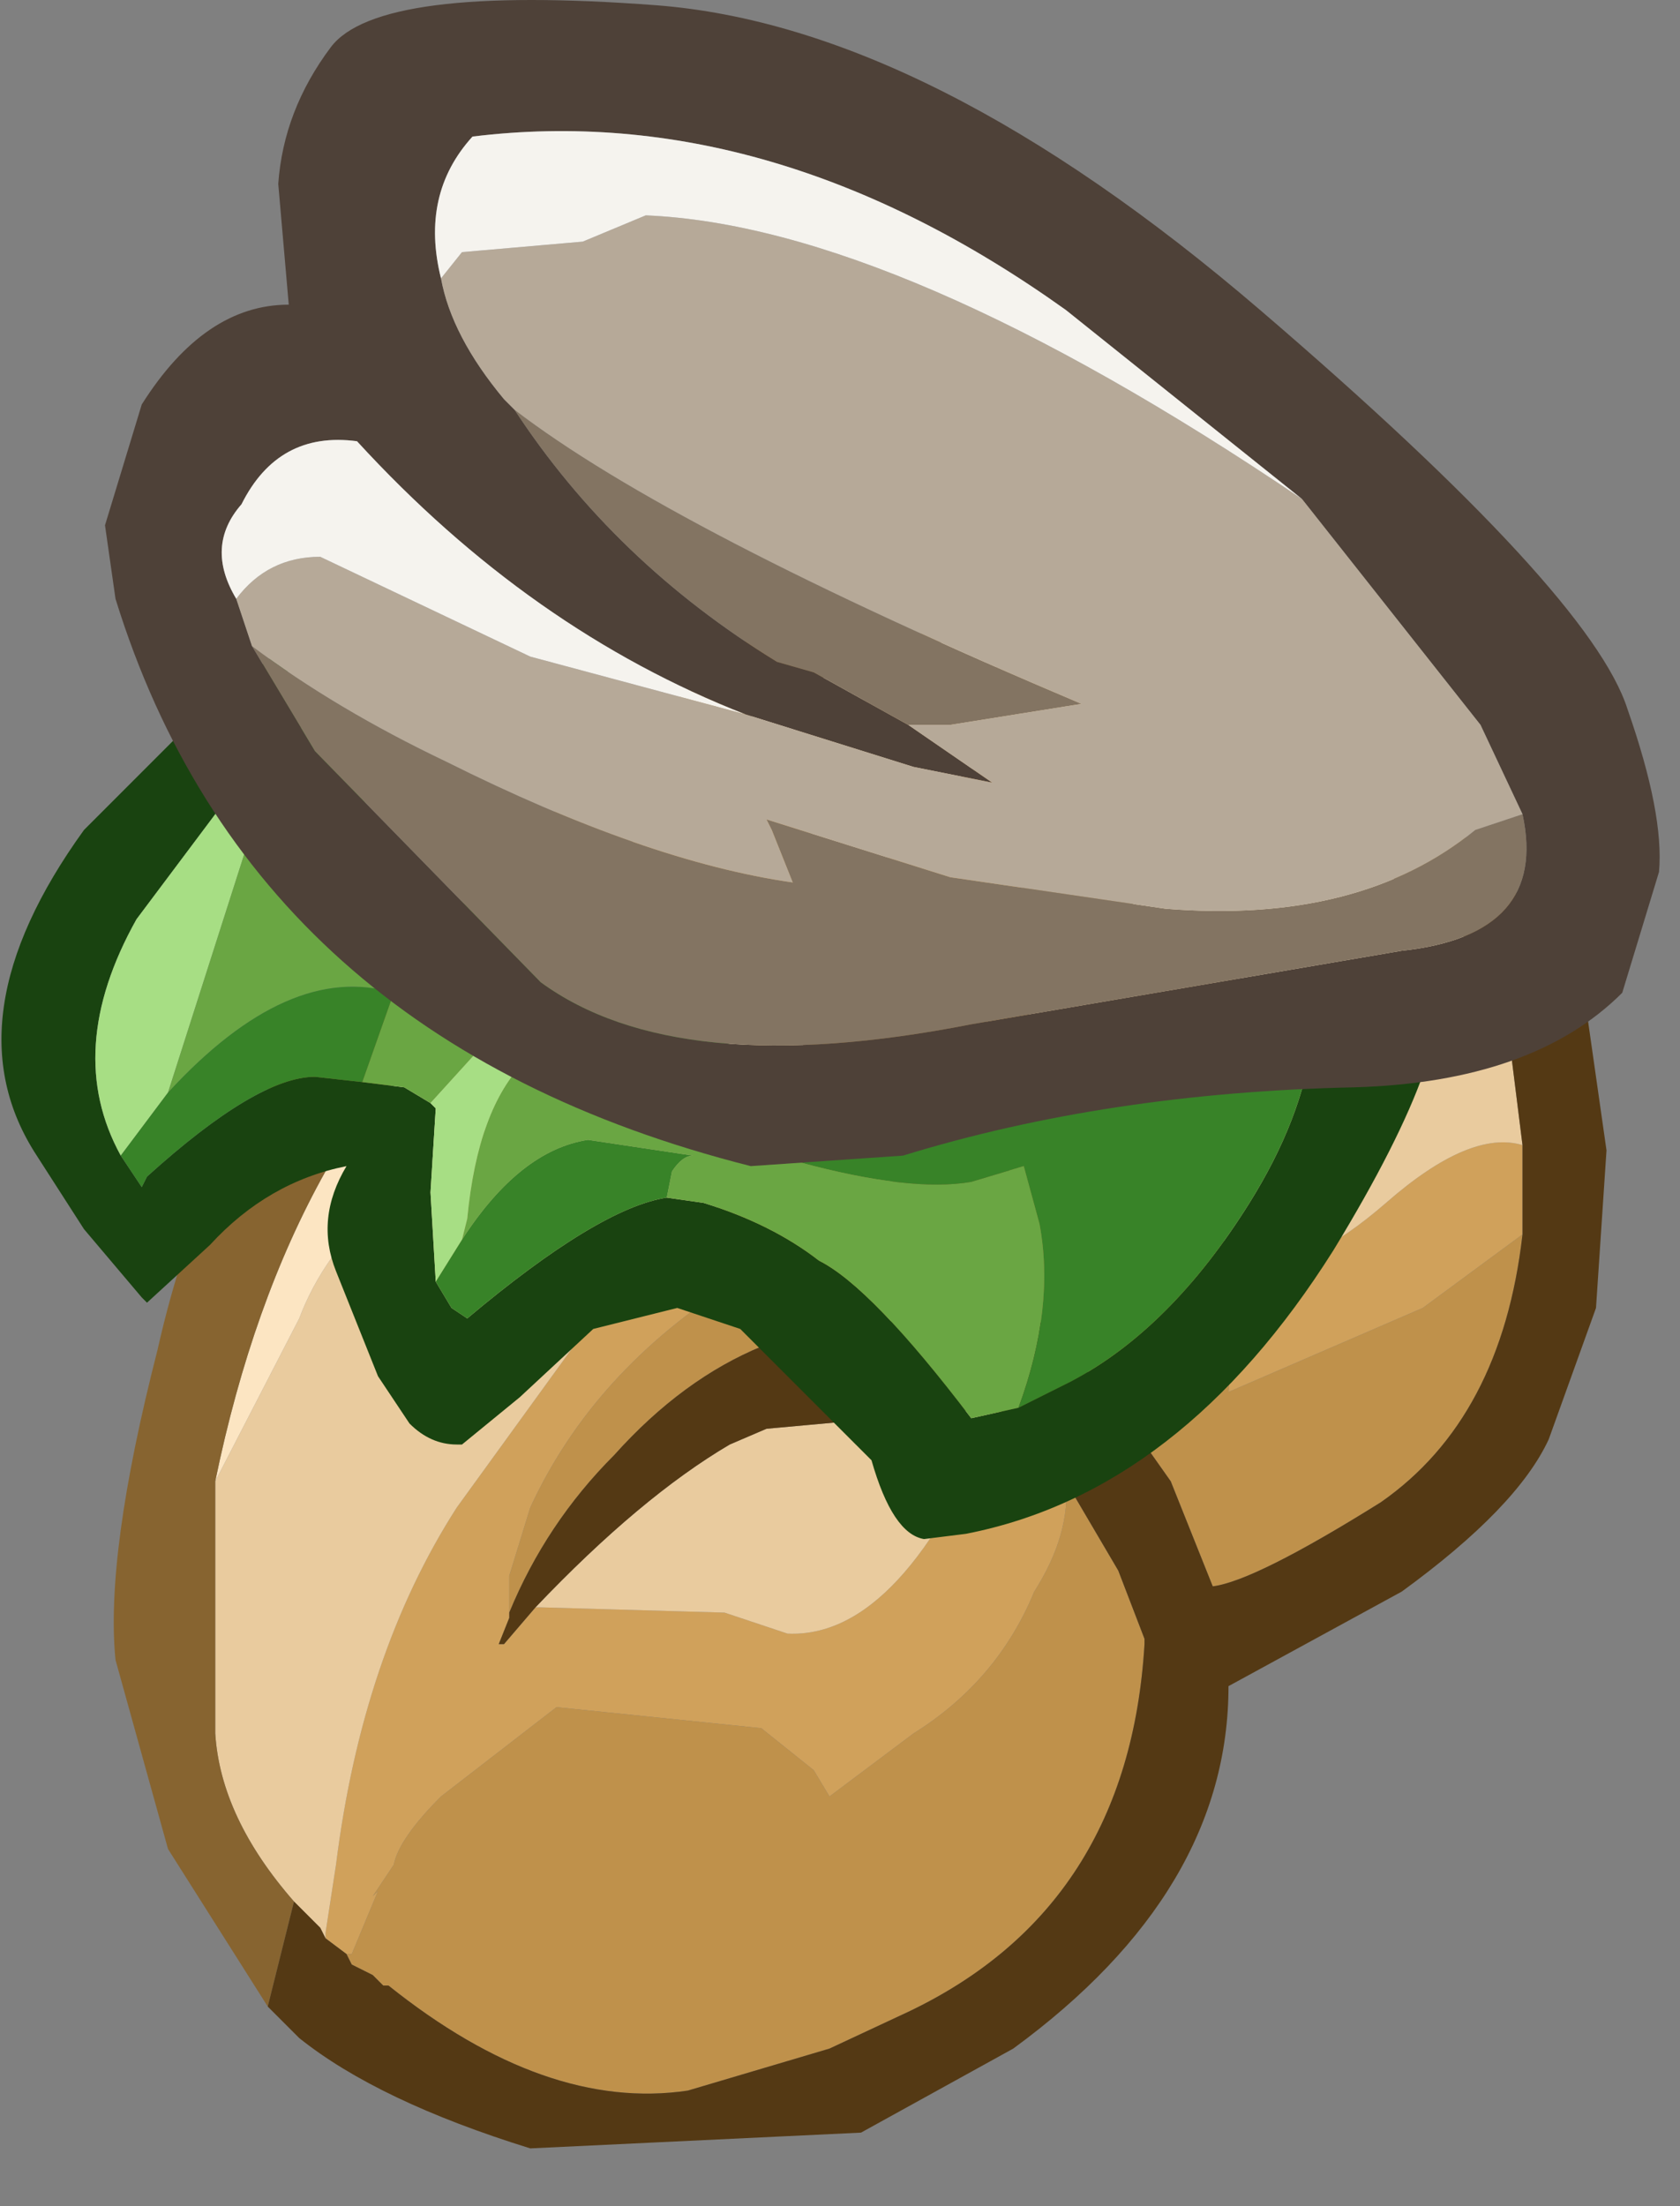 <?xml version="1.0" encoding="utf-8"?>
<svg version="1.1" id="Layer_1"
xmlns="http://www.w3.org/2000/svg"
xmlns:xlink="http://www.w3.org/1999/xlink"
xmlns:author="http://www.sothink.com"
width="16px" height="21px"
xml:space="preserve">
<rect width="100%" height="100%" fill="#808080" stroke="none"/>
<g id="1376" transform="matrix(1, 0, 0, 1, 3, 7.25)">
<path style="fill:#D0A15B;fill-opacity:1" d="M0.3,11.35L0.1 11.2L0.1 11.15L0.2 10.5Q0.45 8.5 1.35 7.1L2.8 5.1L3.95 4.15L4.05 4.1Q4.55 3.7 4.9 3.6L5.25 3.45L5.4 3.75L5.4 3.8L5.55 4.1L5.65 4.35Q4.95 4.4 4 4.95Q2.65 5.8 2.05 7.1L1.85 7.75L1.85 8.1L1.85 8.15L1.75 8.4L1.8 8.4L2.1 8.05L2.15 8.05L3.9 8.1L4.5 8.3Q5.6 8.35 6.5 6.15L7.15 6.85Q7.2 7.35 6.85 7.9Q6.5 8.75 5.7 9.25L4.9 9.85L4.75 9.6L4.25 9.2L2.3 9L1.2 9.85Q0.8 10.25 0.75 10.5L0.55 10.8L0.6 10.75L0.35 11.35L0.3 11.35M3.45,0.15L4.3 0.45Q5.1 0.85 5.35 1.2Q5.65 0.2 6.8 -0.15L8.95 -0.1L9.4 0.3L9.5 0.35L8.9 0.4Q7.6 0.5 6.4 1.45L5.4 2.45L4.6 1.85Q3.4 1.3 2.55 1.45L3.45 0.15M11.5,4.5L10.55 5.2L8.7 6Q8.75 5.3 8.15 4.75L7.3 4.2L7 3.6L6.95 3.25L7.65 3.75L8.95 4.8Q9.45 4.85 10.2 4.2Q11 3.5 11.5 3.65L11.5 4.5" />
<path style="fill:#E9CB9E;fill-opacity:1" d="M-0.15,5.3Q0.3 4.1 2.05 3.3Q3.55 2.6 4.65 2.7L5.25 3.45L4.9 3.6Q4.55 3.7 4.05 4.1L3.95 4.15L2.8 5.1L1.35 7.1Q0.45 8.5 0.2 10.5L0.1 11.15L0.1 11.2L0.05 11.1L-0.2 10.85Q-0.9 10.05 -0.95 9.25L-0.95 6.85L-0.15 5.3M11.5,3.65Q11 3.5 10.2 4.2Q9.45 4.85 8.95 4.8L7.65 3.75L6.95 3.25Q6.8 2.8 6.8 2.35L8.1 2L10.65 2.25L11.4 2.7L11.4 2.85L11.5 3.65M5.4,-0.65Q7.4 -1.25 8.5 -0.65L9.25 -0.2L9.45 0.3L9.4 0.3L8.95 -0.1L6.8 -0.15Q5.65 0.2 5.35 1.2Q5.1 0.85 4.3 0.45L3.45 0.15L5.4 -0.65M2.1,8.05Q3.1 7 3.95 6.5L4.3 6.35L6.5 6.15Q5.6 8.35 4.5 8.3L3.9 8.1L2.15 8.05L2.1 8.05" />
<path style="fill:#FCE5C2;fill-opacity:1" d="M-0.95,6.85Q-0.6 5.15 0.1 3.9Q0.9 2.7 1.7 2.3L2.9 2Q3.9 2 4.65 2.7Q3.55 2.6 2.05 3.3Q0.3 4.1 -0.15 5.3L-0.95 6.85M6.95,1.9Q8.1 0.95 9.7 0.9L9.75 0.9L9.95 0.9L10.7 1.4Q11.3 2 11.4 2.7L10.65 2.25L8.1 2L6.8 2.35L6.85 2L6.95 1.95L6.95 1.9M9.25,-0.2L8.5 -0.65Q7.4 -1.25 5.4 -0.65L3.45 0.15Q4.5 -0.9 6.05 -1.15L8.6 -0.8L9.25 -0.2" />
<path style="fill:#BF914B;fill-opacity:1" d="M6.95,1.95L6.85 2L6.8 2.35Q6.8 2.8 6.95 3.25L7 3.6L7.3 4.2L8.15 4.75Q8.75 5.3 8.7 6L10.55 5.2L11.5 4.5Q11.3 6.25 10.15 7.05Q8.95 7.8 8.55 7.85L8.15 6.85L7.55 6L7 5.45L6.8 5.2L6.8 5.1L6.75 4.25L6.6 3.85L5.95 2.95L6.3 2.6L6.65 2.15L6.85 2L6.95 1.9L6.95 1.95M1.85,7.75L2.05 7.1Q2.65 5.8 4 4.95Q4.95 4.4 5.65 4.35L5.9 5.35Q4.15 5.15 2.85 6.6Q2.2 7.25 1.85 8.1L1.85 7.75M0.35,11.35L0.6 10.75L0.55 10.8L0.75 10.5Q0.8 10.25 1.2 9.85L2.3 9L4.25 9.2L4.75 9.6L4.9 9.85L5.7 9.25Q6.5 8.75 6.85 7.9Q7.2 7.35 7.15 6.85L7.65 7.7L7.9 8.35L7.9 8.4Q7.75 10.9 5.65 11.9L4.9 12.25L3.55 12.65Q2.2 12.85 0.7 11.65L0.65 11.65L0.55 11.55L0.35 11.45L0.3 11.35L0.35 11.35" />
<path style="fill:#876430;fill-opacity:1" d="M11.4,2.85L11.4 2.7Q11.3 2 10.7 1.4L9.95 0.9L9.75 0.9L9.7 0.9Q8.1 0.95 6.95 1.9L6.85 2L6.65 2.15L6.3 2.6L5.95 2.95L6.6 3.85L6.75 4.25L5.65 4.15L5.55 4.1L5.4 3.8L5.4 3.75L5.25 3.45L4.65 2.7Q3.9 2 2.9 2L1.7 2.3Q0.9 2.7 0.1 3.9Q-0.6 5.15 -0.95 6.85L-0.95 9.25Q-0.9 10.05 -0.2 10.85L-0.45 11.85L-1.4 10.35L-1.9 8.55Q-2 7.55 -1.5 5.6Q-1.05 3.6 -0.1 2.75Q0.85 1.85 1.9 1.35Q2 0.75 2.5 0.2L4.1 -1.15L8.8 -1.35L9.95 -0.2L10.2 0.3L11 0.75L11.75 1.6L11.4 2.85M2.55,1.45Q3.4 1.3 4.6 1.85L5.4 2.45L6.4 1.45Q7.6 0.5 8.9 0.4L9.5 0.35L9.4 0.3L9.45 0.3L9.25 -0.2L8.6 -0.8L6.05 -1.15Q4.5 -0.9 3.45 0.15L2.55 1.45" />
<path style="fill:#543914;fill-opacity:1" d="M0.05,11.1L0.1 11.2L0.3 11.35L0.35 11.45L0.55 11.55L0.65 11.65L0.7 11.65Q2.2 12.85 3.55 12.65L4.9 12.25L5.65 11.9Q7.75 10.9 7.9 8.4L7.9 8.35L7.65 7.7L7.15 6.85L6.5 6.15L4.3 6.35L3.95 6.5Q3.1 7 2.1 8.05L1.8 8.4L1.75 8.4L1.85 8.15L1.85 8.1Q2.2 7.25 2.85 6.6Q4.15 5.15 5.9 5.35L5.65 4.35L5.55 4.1L5.65 4.15L6.75 4.25L6.8 5.1L6.8 5.2L7 5.45L7.55 6L8.15 6.85L8.55 7.85Q8.95 7.8 10.15 7.05Q11.3 6.25 11.5 4.5L11.5 3.65L11.4 2.85L11.75 1.6L12.1 2.3L12.3 3.7L12.2 5.2L11.75 6.45Q11.45 7.1 10.35 7.9L8.7 8.8Q8.7 10.75 6.65 12.25L5.2 13.05L2.05 13.2Q0.6 12.75 -0.15 12.15L-0.45 11.85L-0.2 10.85L0.05 11.1" />
<path style="fill:#194310;fill-opacity:1" d="M-0.8,0.3L-1.7 1.5Q-2.4 2.75 -1.85 3.75L-1.65 4.05L-1.6 3.95Q-0.55 3 0 3L0.45 3.05L0.85 3.1L1.1 3.25L1.15 3.3L1.1 4.1L1.15 4.95L1.3 5.2L1.45 5.3Q2.7 4.25 3.35 4.15L3.7 4.2Q4.35 4.4 4.8 4.75Q5.3 5 6.25 6.25L6.7 6.15L7.2 5.9Q8.15 5.4 8.9 4.2Q9.4 3.4 9.5 2.65L10.65 1.95Q10.95 2.6 9.7 4.65Q8.25 6.95 6.2 7.35L5.8 7.4Q5.5 7.35 5.3 6.65L4.05 5.4L3.45 5.2L2.65 5.4L1.95 6.05L1.4 6.5L1.35 6.5Q1.1 6.5 0.9 6.3L0.7 6L0.6 5.85L0.2 4.85Q0 4.35 0.3 3.85Q-0.45 4 -1 4.6L-1.6 5.15L-1.65 5.1L-2.2 4.45L-2.65 3.75Q-3.5 2.45 -2.2 0.65L-1.2 -0.35L-0.35 -1.05L-0.05 -0.4L-0.8 0.3" />
<path style="fill:#A7DE84;fill-opacity:1" d="M1.15,4.95L1.1 4.1L1.15 3.3L1.1 3.25L1.6 2.7L2 2.85Q1.55 3.3 1.45 4.35L1.4 4.55L1.15 4.95M-1.85,3.75Q-2.4 2.75 -1.7 1.5L-0.8 0.3L-0.6 0.65L-1.4 3.15L-1.85 3.75" />
<path style="fill:#6AA643;fill-opacity:1" d="M3.4,3.9Q3.5 3.75 3.6 3.75L2.6 3.6Q1.95 3.7 1.4 4.55L1.45 4.35Q1.55 3.3 2 2.85Q5.1 4.2 6.25 4L6.75 3.85L6.9 4.4Q7.05 5.2 6.7 6.15L6.25 6.25Q5.3 5 4.8 4.75Q4.35 4.4 3.7 4.2L3.35 4.15L3.4 3.9M0.75,2.2Q-0.25 1.9 -1.4 3.15L-0.6 0.65L-0.55 0.75Q0.5 2 1.45 2.65L1.6 2.7L1.1 3.25L0.85 3.1L0.45 3.05L0.75 2.2" />
<path style="fill:#388328;fill-opacity:1" d="M-0.8,0.3L-0.05 -0.4L0.45 0.35Q1.05 1.2 2.35 2Q5.15 3.4 7.25 3.2Q8.5 3.1 9.5 2.65Q9.4 3.4 8.9 4.2Q8.15 5.4 7.2 5.9L6.7 6.15Q7.05 5.2 6.9 4.4L6.75 3.85L6.25 4Q5.1 4.2 2 2.85L1.6 2.7L1.45 2.65Q0.5 2 -0.55 0.75L-0.6 0.65L-0.8 0.3M1.4,4.55Q1.95 3.7 2.6 3.6L3.6 3.75Q3.5 3.75 3.4 3.9L3.35 4.15Q2.7 4.25 1.45 5.3L1.3 5.2L1.15 4.95L1.4 4.55M-1.4,3.15Q-0.25 1.9 0.75 2.2L0.45 3.05L0 3Q-0.55 3 -1.6 3.95L-1.65 4.05L-1.85 3.75L-1.4 3.15" />
<path style="fill:#4E4138;fill-opacity:1" d="M3.25,-7.2Q5.85 -7 9 -4.3Q12.15 -1.6 12.5 -0.5Q12.85 0.5 12.8 1.05L12.45 2.2Q11.6 3.05 9.9 3.1Q7.55 3.15 5.6 3.75L4.15 3.85Q-0.6 2.65 -1.9 -1.55L-2 -2.25L-1.65 -3.4Q-1.05 -4.35 -0.25 -4.35L-0.35 -5.5Q-0.3 -6.2 0.15 -6.8Q0.6 -7.4 3.25 -7.2M11.5,0.5L11.1 -0.35L9.4 -2.5L7.15 -4.3Q4.35 -6.3 1.5 -5.95Q1 -5.4 1.2 -4.6Q1.3 -4.05 1.8 -3.45L1.9 -3.35Q2.85 -1.9 4.4 -0.95L4.75 -0.85L5.65 -0.35L6.45 0.2L5.7 0.05L4.1 -0.45Q2.05 -1.25 0.4 -3.05Q-0.35 -3.15 -0.7 -2.45Q-1.05 -2.05 -0.75 -1.55L-0.6 -1.1L0 -0.1L2.15 2.1Q3.45 3.05 6.25 2.5L10.35 1.8Q11.75 1.65 11.5 0.5" />
<path style="fill:#837462;fill-opacity:1" d="M4.75,-0.85L4.4 -0.95Q2.85 -1.9 1.9 -3.35Q3.4 -2.2 7.3 -0.55L6.05 -0.35L5.65 -0.35L4.75 -0.85M10.35,1.8L6.25 2.5Q3.45 3.05 2.15 2.1L0 -0.1L-0.6 -1.1Q0.2 -0.5 1.25 0Q3.15 0.95 4.55 1.15L4.35 0.65L4.3 0.55L6.05 1.1L8.1 1.4Q9.95 1.55 11.05 0.65L11.5 0.5Q11.75 1.65 10.35 1.8" />
<path style="fill:#B6A998;fill-opacity:1" d="M11.1,-0.35L11.5 0.5L11.05 0.65Q9.95 1.55 8.1 1.4L6.05 1.1L4.3 0.55L4.35 0.65L4.55 1.15Q3.15 0.95 1.25 0Q0.2 -0.5 -0.6 -1.1L-0.75 -1.55Q-0.45 -1.95 0.05 -1.95L2.05 -1L4.1 -0.45L5.7 0.05L6.45 0.2L5.65 -0.35L6.05 -0.35L7.3 -0.55Q3.4 -2.2 1.9 -3.35L1.8 -3.45Q1.3 -4.05 1.2 -4.6L1.4 -4.85L2.55 -4.95L3.15 -5.2Q5.55 -5.1 9.4 -2.5L11.1 -0.35" />
<path style="fill:#F5F3EE;fill-opacity:1" d="M1.5,-5.95Q4.35 -6.3 7.15 -4.3L9.4 -2.5Q5.55 -5.1 3.15 -5.2L2.55 -4.95L1.4 -4.85L1.2 -4.6Q1 -5.4 1.5 -5.95M-0.7,-2.45Q-0.35 -3.15 0.4 -3.05Q2.05 -1.25 4.1 -0.45L2.05 -1L0.05 -1.95Q-0.45 -1.95 -0.75 -1.55Q-1.05 -2.05 -0.7 -2.45" />
</g>
</svg>

